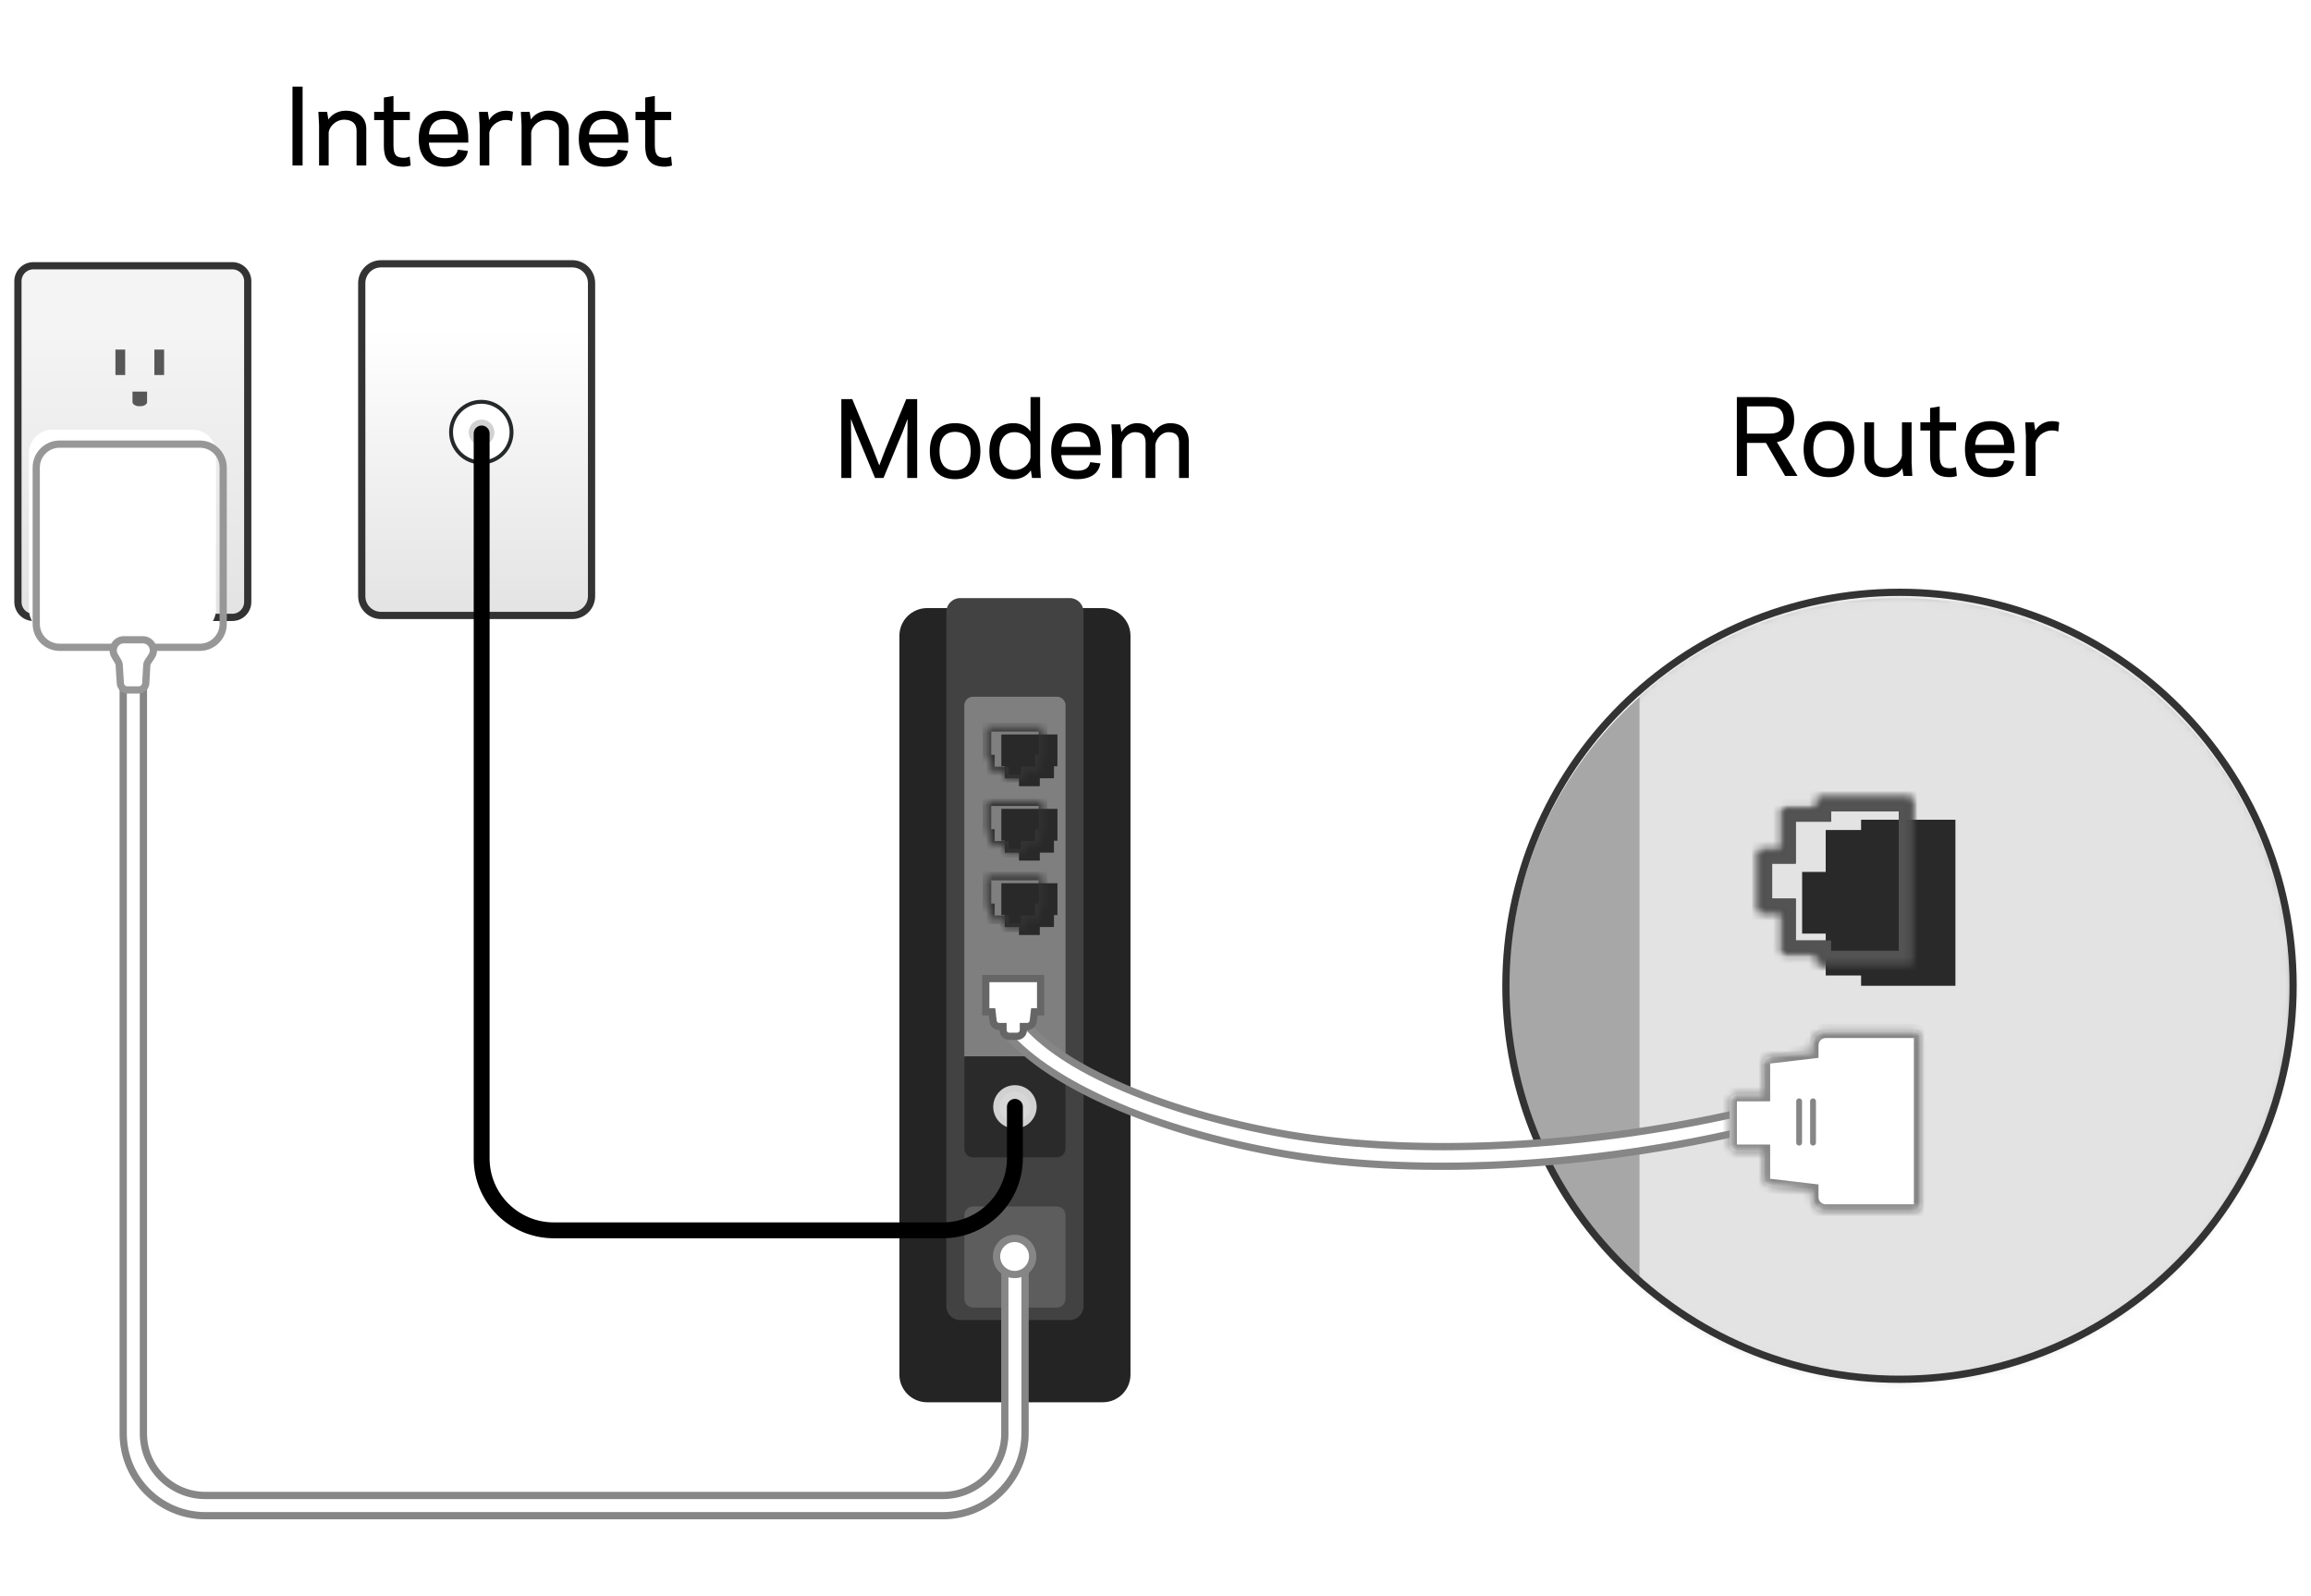<svg width="320" height="221" viewBox="0 0 320 221" fill="none" xmlns="http://www.w3.org/2000/svg">
<g clip-path="url(#clip0_1291_62615)">
<path d="M152.697 84.224H128.377C126.256 84.224 124.537 85.944 124.537 88.064V190.384C124.537 192.505 126.256 194.224 128.377 194.224H152.697C154.818 194.224 156.537 192.505 156.537 190.384V88.064C156.537 85.944 154.818 84.224 152.697 84.224Z" fill="#242424"/>
<path d="M150.037 84.758V180.918C150.037 181.978 149.177 182.838 148.117 182.838H132.957C131.897 182.838 131.037 181.978 131.037 180.918V84.758C131.037 83.698 131.897 82.838 132.957 82.838H148.117C149.177 82.838 150.037 83.698 150.037 84.758Z" fill="#424242"/>
<g opacity="0.9">
<path d="M147.537 146.504V97.704C147.537 97.041 147 96.504 146.337 96.504H134.737C134.074 96.504 133.537 97.041 133.537 97.704V146.504H147.537Z" fill="#A7A7A7"/>
<path d="M147.537 146.504V97.704C147.537 97.041 147 96.504 146.337 96.504H134.737C134.074 96.504 133.537 97.041 133.537 97.704V146.504H147.537Z" fill="black" fill-opacity="0.2"/>
</g>
<path d="M146.337 160.303C147 160.303 147.537 159.766 147.537 159.103V146.303H133.537V159.103C133.537 159.766 134.074 160.303 134.737 160.303H146.337Z" fill="#2A2A2A"/>
<path d="M140.537 150.749C139.121 150.749 137.976 151.894 137.976 153.303C137.976 154.713 139.121 155.858 140.537 155.858C141.953 155.858 143.098 154.713 143.098 153.303C143.098 151.894 141.953 150.749 140.537 150.749Z" fill="#D7D7D7" stroke="#D1D1D1" stroke-width="0.891" stroke-linecap="square"/>
<path d="M146.337 181.103C147 181.103 147.537 180.566 147.537 179.903V168.303C147.537 167.641 147 167.103 146.337 167.103H134.737C134.074 167.103 133.537 167.641 133.537 168.303V179.903C133.537 180.566 134.074 181.103 134.737 181.103H146.337Z" fill="#5D5D5D"/>
<g filter="url(#filter0_i_1291_62615)">
<path fill-rule="evenodd" clip-rule="evenodd" d="M136.654 105.137V100.726H144.421V105.137H143.94V106.792H141.979V107.894H139.095V106.792H137.135V105.137H136.654Z" fill="#292929"/>
</g>
<mask id="mask0_1291_62615" style="mask-type:luminance" maskUnits="userSpaceOnUse" x="136" y="100" width="9" height="8">
<path fill-rule="evenodd" clip-rule="evenodd" d="M136.654 105.137V100.726H144.421V105.137H143.94V106.792H141.979V107.894H139.095V106.792H137.135V105.137H136.654Z" fill="white"/>
</mask>
<g mask="url(#mask0_1291_62615)">
<path d="M136.654 100.726V100.126H136.054V100.726H136.654ZM136.654 105.137H136.054V105.737H136.654V105.137ZM144.421 100.726H145.021V100.126H144.421V100.726ZM144.421 105.137V105.737H145.021V105.137H144.421ZM143.94 105.137V104.537H143.34V105.137H143.94ZM143.94 106.792V107.392H144.54V106.792H143.94ZM141.979 106.792V106.192H141.379V106.792H141.979ZM141.979 107.894V108.494H142.579V107.894H141.979ZM139.095 107.894H138.495V108.494H139.095V107.894ZM139.095 106.792H139.695V106.192H139.095V106.792ZM137.135 106.792H136.535V107.392H137.135V106.792ZM137.135 105.137H137.735V104.537H137.135V105.137ZM136.054 100.726V105.137H137.254V100.726H136.054ZM144.421 100.126H136.654V101.326H144.421V100.126ZM145.021 105.137V100.726H143.821V105.137H145.021ZM143.94 105.737H144.421V104.537H143.94V105.737ZM144.54 106.792V105.137H143.34V106.792H144.54ZM141.979 107.392H143.94V106.192H141.979V107.392ZM141.379 106.792V107.894H142.579V106.792H141.379ZM141.979 107.294H139.095V108.494H141.979V107.294ZM139.695 107.894V106.792H138.495V107.894H139.695ZM137.135 107.392H139.095V106.192H137.135V107.392ZM136.535 105.137V106.792H137.735V105.137H136.535ZM136.654 105.737H137.135V104.537H136.654V105.737Z" fill="#333333"/>
</g>
<g filter="url(#filter1_i_1291_62615)">
<path fill-rule="evenodd" clip-rule="evenodd" d="M136.654 115.441V111.03H144.421V115.441H143.94V117.095H141.979V118.198H139.095V117.095H137.135V115.441H136.654Z" fill="#292929"/>
</g>
<mask id="mask1_1291_62615" style="mask-type:luminance" maskUnits="userSpaceOnUse" x="136" y="111" width="9" height="8">
<path fill-rule="evenodd" clip-rule="evenodd" d="M136.654 115.441V111.03H144.421V115.441H143.94V117.095H141.979V118.198H139.095V117.095H137.135V115.441H136.654Z" fill="white"/>
</mask>
<g mask="url(#mask1_1291_62615)">
<path d="M136.654 111.03V110.43H136.054V111.03H136.654ZM136.654 115.441H136.054V116.041H136.654V115.441ZM144.421 111.03H145.021V110.43H144.421V111.03ZM144.421 115.441V116.041H145.021V115.441H144.421ZM143.94 115.441V114.841H143.34V115.441H143.94ZM143.94 117.095V117.695H144.54V117.095H143.94ZM141.979 117.095V116.495H141.379V117.095H141.979ZM141.979 118.198V118.798H142.579V118.198H141.979ZM139.095 118.198H138.495V118.798H139.095V118.198ZM139.095 117.095H139.695V116.495H139.095V117.095ZM137.135 117.095H136.535V117.695H137.135V117.095ZM137.135 115.441H137.735V114.841H137.135V115.441ZM136.054 111.03V115.441H137.254V111.03H136.054ZM144.421 110.43H136.654V111.63H144.421V110.43ZM145.021 115.441V111.03H143.821V115.441H145.021ZM143.94 116.041H144.421V114.841H143.94V116.041ZM144.54 117.095V115.441H143.34V117.095H144.54ZM141.979 117.695H143.94V116.495H141.979V117.695ZM141.379 117.095V118.198H142.579V117.095H141.379ZM141.979 117.598H139.095V118.798H141.979V117.598ZM139.695 118.198V117.095H138.495V118.198H139.695ZM137.135 117.695H139.095V116.495H137.135V117.695ZM136.535 115.441V117.095H137.735V115.441H136.535ZM136.654 116.041H137.135V114.841H136.654V116.041Z" fill="#333333"/>
</g>
<g filter="url(#filter2_i_1291_62615)">
<path fill-rule="evenodd" clip-rule="evenodd" d="M136.654 125.745V121.334H144.421V125.745H143.94V127.399H141.979V128.502H139.095V127.399H137.135V125.745H136.654Z" fill="#292929"/>
</g>
<mask id="mask2_1291_62615" style="mask-type:luminance" maskUnits="userSpaceOnUse" x="136" y="121" width="9" height="8">
<path fill-rule="evenodd" clip-rule="evenodd" d="M136.654 125.745V121.334H144.421V125.745H143.94V127.399H141.979V128.502H139.095V127.399H137.135V125.745H136.654Z" fill="white"/>
</mask>
<g mask="url(#mask2_1291_62615)">
<path d="M136.654 121.334V120.734H136.054V121.334H136.654ZM136.654 125.745H136.054V126.345H136.654V125.745ZM144.421 121.334H145.021V120.734H144.421V121.334ZM144.421 125.745V126.345H145.021V125.745H144.421ZM143.94 125.745V125.145H143.34V125.745H143.94ZM143.94 127.399V127.999H144.54V127.399H143.94ZM141.979 127.399V126.799H141.379V127.399H141.979ZM141.979 128.502V129.102H142.579V128.502H141.979ZM139.095 128.502H138.495V129.102H139.095V128.502ZM139.095 127.399H139.695V126.799H139.095V127.399ZM137.135 127.399H136.535V127.999H137.135V127.399ZM137.135 125.745H137.735V125.145H137.135V125.745ZM136.054 121.334V125.745H137.254V121.334H136.054ZM144.421 120.734H136.654V121.934H144.421V120.734ZM145.021 125.745V121.334H143.821V125.745H145.021ZM143.94 126.345H144.421V125.145H143.94V126.345ZM144.54 127.399V125.745H143.34V127.399H144.54ZM141.979 127.999H143.94V126.799H141.979V127.999ZM141.379 127.399V128.502H142.579V127.399H141.379ZM141.979 127.902H139.095V129.102H141.979V127.902ZM139.695 128.502V127.399H138.495V128.502H139.695ZM137.135 127.999H139.095V126.799H137.135V127.999ZM136.535 125.745V127.399H137.735V125.745H136.535ZM136.654 126.345H137.135V125.145H136.654V126.345Z" fill="#333333"/>
</g>
<g filter="url(#filter3_d_1291_62615)">
<path d="M32.164 35.806H4.621C3.44 35.806 2.482 36.764 2.482 37.945V82.374C2.482 83.555 3.44 84.512 4.621 84.512H32.164C33.345 84.512 34.303 83.555 34.303 82.374V37.945C34.303 36.764 33.345 35.806 32.164 35.806Z" fill="url(#paint0_linear_1291_62615)"/>
<path d="M32.164 35.806H4.621C3.44 35.806 2.482 36.764 2.482 37.945V82.374C2.482 83.555 3.44 84.512 4.621 84.512H32.164C33.345 84.512 34.303 83.555 34.303 82.374V37.945C34.303 36.764 33.345 35.806 32.164 35.806Z" stroke="#333333" stroke-linecap="square"/>
</g>
<g filter="url(#filter4_d_1291_62615)">
<path fill-rule="evenodd" clip-rule="evenodd" d="M15.094 65.381H16.441V68.901H15.094V65.381ZM20.483 65.381H21.831V68.901H20.483V65.381ZM19.473 71.2H17.452V72.706C17.452 72.706 17.557 73.23 18.463 73.23C19.368 73.23 19.473 72.706 19.473 72.706V71.2Z" fill="#575757"/>
</g>
<g filter="url(#filter5_d_1291_62615)">
<path fill-rule="evenodd" clip-rule="evenodd" d="M14.985 47.42H16.333V50.94H14.985V47.42ZM20.375 47.42H21.723V50.94H20.375V47.42ZM19.365 53.239H17.344V54.745C17.344 54.745 17.449 55.269 18.354 55.269C19.26 55.269 19.365 54.745 19.365 54.745V53.239Z" fill="#575757"/>
</g>
<path d="M139.637 173.6H139.137V174.1V198.534C139.137 203.284 135.287 207.134 130.537 207.134H28.46C23.707 207.134 19.86 203.299 19.86 198.553V94.162V94.156L19.86 94.139C19.859 94.124 19.857 94.099 19.852 94.069C19.839 94.004 19.811 93.929 19.758 93.859C19.663 93.735 19.541 93.695 19.514 93.686C19.474 93.673 19.441 93.669 19.43 93.667C19.416 93.665 19.405 93.664 19.399 93.664C19.388 93.663 19.379 93.663 19.377 93.662L19.368 93.662L19.348 93.662L19.248 93.662L18.46 93.662L17.673 93.662L17.573 93.662L17.553 93.662L17.544 93.662C17.542 93.663 17.533 93.663 17.522 93.664C17.516 93.664 17.505 93.665 17.491 93.667C17.481 93.669 17.448 93.673 17.407 93.686C17.38 93.695 17.258 93.735 17.163 93.859C17.11 93.929 17.082 94.004 17.069 94.069C17.064 94.099 17.062 94.124 17.061 94.139L17.061 94.156L17.061 94.162V198.553C17.061 204.853 22.168 209.934 28.46 209.934H130.537C136.833 209.934 141.937 204.83 141.937 198.534V174.1V173.6H141.437H139.637Z" fill="white"/>
<path d="M139.637 173.6H139.137V174.1V198.534C139.137 203.284 135.287 207.134 130.537 207.134H28.46C23.707 207.134 19.86 203.299 19.86 198.553V94.162V94.156L19.86 94.139C19.859 94.124 19.857 94.099 19.852 94.069C19.839 94.004 19.811 93.929 19.758 93.859C19.663 93.735 19.541 93.695 19.514 93.686C19.474 93.673 19.441 93.669 19.43 93.667C19.416 93.665 19.405 93.664 19.399 93.664C19.388 93.663 19.379 93.663 19.377 93.662L19.368 93.662L19.348 93.662L19.248 93.662L18.46 93.662L17.673 93.662L17.573 93.662L17.553 93.662L17.544 93.662C17.542 93.663 17.533 93.663 17.522 93.664C17.516 93.664 17.505 93.665 17.491 93.667C17.481 93.669 17.448 93.673 17.407 93.686C17.38 93.695 17.258 93.735 17.163 93.859C17.11 93.929 17.082 94.004 17.069 94.069C17.064 94.099 17.062 94.124 17.061 94.139L17.061 94.156L17.061 94.162V198.553C17.061 204.853 22.168 209.934 28.46 209.934H130.537C136.833 209.934 141.937 204.83 141.937 198.534V174.1V173.6H141.437H139.637Z" stroke="#A7A7A7"/>
<path d="M139.637 173.6H139.137V174.1V198.534C139.137 203.284 135.287 207.134 130.537 207.134H28.46C23.707 207.134 19.86 203.299 19.86 198.553V94.162V94.156L19.86 94.139C19.859 94.124 19.857 94.099 19.852 94.069C19.839 94.004 19.811 93.929 19.758 93.859C19.663 93.735 19.541 93.695 19.514 93.686C19.474 93.673 19.441 93.669 19.43 93.667C19.416 93.665 19.405 93.664 19.399 93.664C19.388 93.663 19.379 93.663 19.377 93.662L19.368 93.662L19.348 93.662L19.248 93.662L18.46 93.662L17.673 93.662L17.573 93.662L17.553 93.662L17.544 93.662C17.542 93.663 17.533 93.663 17.522 93.664C17.516 93.664 17.505 93.665 17.491 93.667C17.481 93.669 17.448 93.673 17.407 93.686C17.38 93.695 17.258 93.735 17.163 93.859C17.11 93.929 17.082 94.004 17.069 94.069C17.064 94.099 17.062 94.124 17.061 94.139L17.061 94.156L17.061 94.162V198.553C17.061 204.853 22.168 209.934 28.46 209.934H130.537C136.833 209.934 141.937 204.83 141.937 198.534V174.1V173.6H141.437H139.637Z" stroke="black" stroke-opacity="0.2"/>
<path d="M140.493 176.529C141.874 176.529 142.993 175.41 142.993 174.029C142.993 172.648 141.874 171.529 140.493 171.529C139.112 171.529 137.993 172.648 137.993 174.029C137.993 175.41 139.112 176.529 140.493 176.529Z" fill="white"/>
<path d="M140.493 176.529C141.874 176.529 142.993 175.41 142.993 174.029C142.993 172.648 141.874 171.529 140.493 171.529C139.112 171.529 137.993 172.648 137.993 174.029C137.993 175.41 139.112 176.529 140.493 176.529Z" stroke="#A7A7A7"/>
<path d="M140.493 176.529C141.874 176.529 142.993 175.41 142.993 174.029C142.993 172.648 141.874 171.529 140.493 171.529C139.112 171.529 137.993 172.648 137.993 174.029C137.993 175.41 139.112 176.529 140.493 176.529Z" stroke="black" stroke-opacity="0.2"/>
<g filter="url(#filter6_d_1291_62615)">
<path fill-rule="evenodd" clip-rule="evenodd" d="M5.018 64.753C5.018 62.964 6.468 61.513 8.258 61.513H27.665C29.455 61.513 30.905 62.964 30.905 64.753V86.415C30.905 88.204 29.455 89.655 27.665 89.655H8.258C6.468 89.655 5.018 88.204 5.018 86.415V64.753Z" fill="white"/>
</g>
<path fill-rule="evenodd" clip-rule="evenodd" d="M5.018 64.753C5.018 62.964 6.468 61.513 8.258 61.513H27.665C29.455 61.513 30.905 62.964 30.905 64.753V86.415C30.905 88.204 29.455 89.655 27.665 89.655H8.258C6.468 89.655 5.018 88.204 5.018 86.415V64.753Z" stroke="#979797" stroke-linecap="square"/>
<path d="M17.147 88.611C16.006 88.611 15.299 89.854 15.882 90.835L16.373 91.661C16.451 91.792 16.496 91.94 16.505 92.091L16.663 94.639C16.695 95.159 17.126 95.564 17.647 95.564H19.199C19.722 95.564 20.154 95.156 20.184 94.634L20.325 92.134C20.335 91.963 20.39 91.798 20.485 91.656L20.99 90.901C21.644 89.923 20.943 88.611 19.767 88.611H17.147Z" fill="white" stroke="#979797" stroke-linecap="square"/>
<g filter="url(#filter7_d_1291_62615)">
<path fill-rule="evenodd" clip-rule="evenodd" d="M50.09 38.21C50.09 36.734 51.287 35.537 52.763 35.537H79.237C80.713 35.537 81.91 36.734 81.91 38.21V81.57C81.91 83.046 80.713 84.243 79.237 84.243H52.763C51.287 84.243 50.09 83.046 50.09 81.57V38.21Z" fill="url(#paint1_linear_1291_62615)"/>
<path fill-rule="evenodd" clip-rule="evenodd" d="M50.09 38.21C50.09 36.734 51.287 35.537 52.763 35.537H79.237C80.713 35.537 81.91 36.734 81.91 38.21V81.57C81.91 83.046 80.713 84.243 79.237 84.243H52.763C51.287 84.243 50.09 83.046 50.09 81.57V38.21Z" stroke="#333333" stroke-linecap="square"/>
</g>
<path d="M70.835 59.85C70.835 62.171 68.958 64.051 66.645 64.051C64.332 64.051 62.456 62.171 62.456 59.85C62.456 57.53 64.332 55.65 66.645 55.65C68.958 55.65 70.835 57.53 70.835 59.85Z" fill="white" stroke="#26292A" stroke-width="0.54" stroke-linecap="square"/>
<path d="M68.019 59.89C68.019 60.63 67.421 61.229 66.684 61.229C65.948 61.229 65.35 60.63 65.35 59.89C65.35 59.149 65.948 58.551 66.684 58.551C67.421 58.551 68.019 59.149 68.019 59.89Z" fill="#D7D7D7" stroke="#D1D1D1" stroke-width="0.891" stroke-linecap="square"/>
<path d="M66.693 60.037C66.693 60.037 66.693 98.451 66.693 107.024C66.693 113.284 66.693 144.204 66.693 160.428C66.693 165.951 71.171 170.409 76.693 170.409H130.531C136.054 170.409 140.531 165.932 140.531 160.409V153.303" stroke="black" stroke-width="2.2" stroke-linecap="round"/>
<path d="M301.166 175.108C322.27 154.005 322.27 119.789 301.166 98.686C280.063 77.582 245.847 77.582 224.744 98.686C203.64 119.789 203.64 154.005 224.744 175.108C245.847 196.212 280.063 196.212 301.166 175.108Z" fill="#DBDBDB"/>
<path d="M301.166 175.108C322.27 154.005 322.27 119.789 301.166 98.686C280.063 77.582 245.847 77.582 224.744 98.686C203.64 119.789 203.64 154.005 224.744 175.108C245.847 196.212 280.063 196.212 301.166 175.108Z" fill="#A7A7A7"/>
<mask id="mask3_1291_62615" style="mask-type:luminance" maskUnits="userSpaceOnUse" x="208" y="82" width="110" height="110">
<path d="M301.158 98.678L301.157 98.678C280.049 77.57 245.827 77.57 224.719 98.678L224.718 98.678C203.61 119.786 203.61 154.009 224.718 175.117L224.719 175.117C245.827 196.225 280.049 196.225 301.157 175.117L301.158 175.117C322.266 154.009 322.266 119.786 301.158 98.678Z" fill="white" stroke="white"/>
</mask>
<g mask="url(#mask3_1291_62615)">
<path fill-rule="evenodd" clip-rule="evenodd" d="M314.069 60.537C316.802 60.537 319.019 62.753 319.019 65.487V188.576C319.019 191.31 316.802 193.537 314.069 193.537H231.969C229.235 193.537 227.019 191.321 227.019 188.587V65.487C227.019 62.753 229.235 60.537 231.969 60.537H314.069Z" fill="#E3E3E3"/>
<g filter="url(#filter8_i_1291_62615)">
<path fill-rule="evenodd" clip-rule="evenodd" d="M251.701 133.536H264.763V110.539H251.701V111.961H246.804V117.766H243.538V126.308H246.804V132.111H251.701V133.536Z" fill="#292929"/>
</g>
<mask id="mask4_1291_62615" style="mask-type:luminance" maskUnits="userSpaceOnUse" x="243" y="110" width="22" height="24">
<path fill-rule="evenodd" clip-rule="evenodd" d="M251.701 133.536H264.763V110.539H251.701V111.961H246.804V117.766H243.538V126.308H246.804V132.111H251.701V133.536Z" fill="white"/>
</mask>
<g mask="url(#mask4_1291_62615)">
<path d="M264.763 133.536H266.611V135.384H264.763V133.536ZM251.701 133.536V135.384H249.853V133.536H251.701ZM264.763 110.539V108.691H266.611V110.539H264.763ZM251.701 110.539H249.853V108.691H251.701V110.539ZM251.701 111.961H253.549V113.809H251.701V111.961ZM246.804 111.961H244.956V110.113H246.804V111.961ZM246.804 117.766H248.652V119.614H246.804V117.766ZM243.538 117.766H241.69V115.918H243.538V117.766ZM243.538 126.308V128.156H241.69V126.308H243.538ZM246.804 126.308V124.46H248.652V126.308H246.804ZM246.804 132.111V133.959H244.956V132.111H246.804ZM251.701 132.111V130.263H253.549V132.111H251.701ZM264.763 135.384H251.701V131.688H264.763V135.384ZM266.611 110.539V133.536H262.915V110.539H266.611ZM251.701 108.691H264.763V112.387H251.701V108.691ZM249.853 111.961V110.539H253.549V111.961H249.853ZM246.804 110.113H251.701V113.809H246.804V110.113ZM244.956 117.766V111.961H248.652V117.766H244.956ZM246.804 119.614H243.538V115.918H246.804V119.614ZM245.386 117.766V126.308H241.69V117.766H245.386ZM243.538 124.46H246.804V128.156H243.538V124.46ZM244.956 132.111V126.308H248.652V132.111H244.956ZM251.701 133.959H246.804V130.263H251.701V133.959ZM249.853 133.536V132.111H253.549V133.536H249.853Z" fill="#333333"/>
</g>
<mask id="mask5_1291_62615" style="mask-type:luminance" maskUnits="userSpaceOnUse" x="243" y="110" width="22" height="24">
<path fill-rule="evenodd" clip-rule="evenodd" d="M251.701 133.536H264.763V110.539H251.701V111.961H246.804V117.766H243.538V126.308H246.804V132.111H251.701V133.536Z" fill="white"/>
</mask>
<g mask="url(#mask5_1291_62615)">
<path d="M264.763 133.536H266.611V135.384H264.763V133.536ZM251.701 133.536V135.384H249.853V133.536H251.701ZM264.763 110.539V108.691H266.611V110.539H264.763ZM251.701 110.539H249.853V108.691H251.701V110.539ZM251.701 111.961H253.549V113.809H251.701V111.961ZM246.804 111.961H244.956V110.113H246.804V111.961ZM246.804 117.766H248.652V119.614H246.804V117.766ZM243.538 117.766H241.69V115.918H243.538V117.766ZM243.538 126.308V128.156H241.69V126.308H243.538ZM246.804 126.308V124.46H248.652V126.308H246.804ZM246.804 132.111V133.959H244.956V132.111H246.804ZM251.701 132.111V130.263H253.549V132.111H251.701ZM264.763 135.384H251.701V131.688H264.763V135.384ZM266.611 110.539V133.536H262.915V110.539H266.611ZM251.701 108.691H264.763V112.387H251.701V108.691ZM249.853 111.961V110.539H253.549V111.961H249.853ZM246.804 110.113H251.701V113.809H246.804V110.113ZM244.956 117.766V111.961H248.652V117.766H244.956ZM246.804 119.614H243.538V115.918H246.804V119.614ZM245.386 117.766V126.308H241.69V117.766H245.386ZM243.538 124.46H246.804V128.156H243.538V124.46ZM244.956 132.111V126.308H248.652V132.111H244.956ZM251.701 133.959H246.804V130.263H251.701V133.959ZM249.853 133.536V132.111H253.549V133.536H249.853Z" fill="#535353"/>
</g>
</g>
<path d="M263.019 191.037C293.119 191.037 317.519 166.637 317.519 136.537C317.519 106.437 293.119 82.037 263.019 82.037C232.92 82.037 208.519 106.437 208.519 136.537C208.519 166.637 232.92 191.037 263.019 191.037Z" stroke="#333333"/>
<path fill-rule="evenodd" clip-rule="evenodd" d="M152.273 152.116C145.652 148.993 141.008 145.597 138 141.537L140.5 140.037C143.141 143.601 146.875 146.59 153.317 149.628C159.734 152.655 167.763 155.186 176.913 156.9C195.213 160.328 220.465 159.128 243.5 153.507V156.16C220.113 161.867 195.089 163.07 176.466 159.582C167.155 157.837 158.918 155.25 152.273 152.116Z" fill="white"/>
<path fill-rule="evenodd" clip-rule="evenodd" d="M152.273 152.116C145.652 148.993 141.008 145.597 138 141.537L140.5 140.037C143.141 143.601 146.875 146.59 153.317 149.628C159.734 152.655 167.763 155.186 176.913 156.9C195.213 160.328 220.465 159.128 243.5 153.507V156.16C220.113 161.867 195.089 163.07 176.466 159.582C167.155 157.837 158.918 155.25 152.273 152.116Z" stroke="#A7A7A7"/>
<path fill-rule="evenodd" clip-rule="evenodd" d="M152.273 152.116C145.652 148.993 141.008 145.597 138 141.537L140.5 140.037C143.141 143.601 146.875 146.59 153.317 149.628C159.734 152.655 167.763 155.186 176.913 156.9C195.213 160.328 220.465 159.128 243.5 153.507V156.16C220.113 161.867 195.089 163.07 176.466 159.582C167.155 157.837 158.918 155.25 152.273 152.116Z" stroke="black" stroke-opacity="0.2"/>
<path fill-rule="evenodd" clip-rule="evenodd" d="M144.09 140.15V135.538H136.5V140.15H137.367L137.516 141.425C137.567 141.857 137.933 142.182 138.367 142.182H138.886V142.676C138.886 143.149 139.27 143.533 139.743 143.533H140.848C141.321 143.533 141.705 143.149 141.705 142.676V142.182H142.223C142.658 142.182 143.024 141.857 143.074 141.425L143.224 140.15H144.09Z" fill="white"/>
<path d="M144.09 135.538V135.038H144.59V135.538H144.09ZM144.09 140.15H144.59V140.65H144.09V140.15ZM136.5 135.538H136V135.038H136.5V135.538ZM136.5 140.15V140.65H136V140.15H136.5ZM137.367 140.15V139.65H137.811L137.863 140.092L137.367 140.15ZM138.886 142.182V141.682H139.386V142.182H138.886ZM141.705 142.182H141.205V141.682H141.705V142.182ZM143.224 140.15L142.727 140.092L142.779 139.65H143.224V140.15ZM144.59 135.538V140.15H143.59V135.538H144.59ZM136.5 135.038H144.09V136.038H136.5V135.038ZM136 140.15V135.538H137V140.15H136ZM137.367 140.65H136.5V139.65H137.367V140.65ZM137.02 141.483L136.87 140.208L137.863 140.092L138.013 141.367L137.02 141.483ZM138.367 142.682C137.679 142.682 137.1 142.167 137.02 141.483L138.013 141.367C138.034 141.547 138.186 141.682 138.367 141.682V142.682ZM138.886 142.682H138.367V141.682H138.886V142.682ZM139.386 142.182V142.676H138.386V142.182H139.386ZM139.386 142.676C139.386 142.873 139.546 143.033 139.743 143.033V144.033C138.994 144.033 138.386 143.425 138.386 142.676H139.386ZM139.743 143.033H140.848V144.033H139.743V143.033ZM140.848 143.033C141.045 143.033 141.205 142.873 141.205 142.676H142.205C142.205 143.425 141.597 144.033 140.848 144.033V143.033ZM141.205 142.676V142.182H142.205V142.676H141.205ZM142.223 142.682H141.705V141.682H142.223V142.682ZM143.571 141.483C143.491 142.167 142.911 142.682 142.223 142.682V141.682C142.404 141.682 142.557 141.547 142.578 141.367L143.571 141.483ZM143.72 140.208L143.571 141.483L142.578 141.367L142.727 140.092L143.72 140.208ZM144.09 140.65H143.224V139.65H144.09V140.65Z" fill="#666666"/>
<path fill-rule="evenodd" clip-rule="evenodd" d="M250.803 165.805C250.803 166.91 251.698 167.805 252.803 167.805H265.017C265.569 167.805 266.017 167.358 266.017 166.805V143.771C266.017 143.219 265.569 142.771 265.017 142.771H252.803C251.698 142.771 250.803 143.666 250.803 144.771V145.628L244.993 146.309C244.489 146.368 244.109 146.795 244.109 147.303V151.536H240.5C239.948 151.536 239.5 151.984 239.5 152.536V158.536C239.5 159.088 239.948 159.536 240.5 159.536H244.109V163.272C244.109 163.779 244.489 164.206 244.993 164.265L250.803 164.946V165.805Z" fill="white"/>
<mask id="mask6_1291_62615" style="mask-type:luminance" maskUnits="userSpaceOnUse" x="239" y="142" width="28" height="26">
<path fill-rule="evenodd" clip-rule="evenodd" d="M250.803 165.805C250.803 166.91 251.698 167.805 252.803 167.805H265.017C265.569 167.805 266.017 167.358 266.017 166.805V143.771C266.017 143.219 265.569 142.771 265.017 142.771H252.803C251.698 142.771 250.803 143.666 250.803 144.771V145.628L244.993 146.309C244.489 146.368 244.109 146.795 244.109 147.303V151.536H240.5C239.948 151.536 239.5 151.984 239.5 152.536V158.536C239.5 159.088 239.948 159.536 240.5 159.536H244.109V163.272C244.109 163.779 244.489 164.206 244.993 164.265L250.803 164.946V165.805Z" fill="white"/>
</mask>
<g mask="url(#mask6_1291_62615)">
<path d="M250.803 145.628H251.803V146.518L250.919 146.621L250.803 145.628ZM244.109 151.536H245.109V152.536H244.109V151.536ZM244.109 159.536V158.536H245.109V159.536H244.109ZM250.803 164.946L250.919 163.953L251.803 164.057V164.946H250.803ZM252.803 168.805C251.146 168.805 249.803 167.462 249.803 165.805H251.803C251.803 166.358 252.25 166.805 252.803 166.805V168.805ZM265.017 168.805H252.803V166.805H265.017V168.805ZM267.017 166.805C267.017 167.91 266.121 168.805 265.017 168.805V166.805H267.017ZM267.017 143.771V166.805H265.017V143.771H267.017ZM265.017 141.771C266.121 141.771 267.017 142.666 267.017 143.771H265.017V141.771ZM252.803 141.771H265.017V143.771H252.803V141.771ZM249.803 144.771C249.803 143.114 251.146 141.771 252.803 141.771V143.771C252.25 143.771 251.803 144.219 251.803 144.771H249.803ZM249.803 145.628V144.771H251.803V145.628H249.803ZM244.876 145.316L250.686 144.635L250.919 146.621L245.109 147.303L244.876 145.316ZM243.109 147.303C243.109 146.288 243.869 145.434 244.876 145.316L245.109 147.303H243.109ZM243.109 151.536V147.303H245.109V151.536H243.109ZM244.109 152.536H240.5V150.536H244.109V152.536ZM240.5 152.536H238.5C238.5 151.431 239.395 150.536 240.5 150.536V152.536ZM240.5 152.536V158.536H238.5V152.536H240.5ZM240.5 158.536V160.536C239.395 160.536 238.5 159.64 238.5 158.536H240.5ZM240.5 158.536H244.109V160.536H240.5V158.536ZM243.109 163.272V159.536H245.109V163.272H243.109ZM244.876 165.258C243.869 165.14 243.109 164.286 243.109 163.272H245.109L244.876 165.258ZM250.686 165.94L244.876 165.258L245.109 163.272L250.919 163.953L250.686 165.94ZM249.803 165.805V164.946H251.803V165.805H249.803Z" fill="#A7A7A7"/>
</g>
<mask id="mask7_1291_62615" style="mask-type:luminance" maskUnits="userSpaceOnUse" x="239" y="142" width="28" height="26">
<path fill-rule="evenodd" clip-rule="evenodd" d="M250.803 165.805C250.803 166.91 251.698 167.805 252.803 167.805H265.017C265.569 167.805 266.017 167.358 266.017 166.805V143.771C266.017 143.219 265.569 142.771 265.017 142.771H252.803C251.698 142.771 250.803 143.666 250.803 144.771V145.628L244.993 146.309C244.489 146.368 244.109 146.795 244.109 147.303V151.536H240.5C239.948 151.536 239.5 151.984 239.5 152.536V158.536C239.5 159.088 239.948 159.536 240.5 159.536H244.109V163.272C244.109 163.779 244.489 164.206 244.993 164.265L250.803 164.946V165.805Z" fill="white"/>
</mask>
<g mask="url(#mask7_1291_62615)">
<path d="M250.803 145.628H251.803V146.518L250.919 146.621L250.803 145.628ZM244.109 151.536H245.109V152.536H244.109V151.536ZM244.109 159.536V158.536H245.109V159.536H244.109ZM250.803 164.946L250.919 163.953L251.803 164.057V164.946H250.803ZM252.803 168.805C251.146 168.805 249.803 167.462 249.803 165.805H251.803C251.803 166.358 252.25 166.805 252.803 166.805V168.805ZM265.017 168.805H252.803V166.805H265.017V168.805ZM267.017 166.805C267.017 167.91 266.121 168.805 265.017 168.805V166.805H267.017ZM267.017 143.771V166.805H265.017V143.771H267.017ZM265.017 141.771C266.121 141.771 267.017 142.666 267.017 143.771H265.017V141.771ZM252.803 141.771H265.017V143.771H252.803V141.771ZM249.803 144.771C249.803 143.114 251.146 141.771 252.803 141.771V143.771C252.25 143.771 251.803 144.219 251.803 144.771H249.803ZM249.803 145.628V144.771H251.803V145.628H249.803ZM244.876 145.316L250.686 144.635L250.919 146.621L245.109 147.303L244.876 145.316ZM243.109 147.303C243.109 146.288 243.869 145.434 244.876 145.316L245.109 147.303H243.109ZM243.109 151.536V147.303H245.109V151.536H243.109ZM244.109 152.536H240.5V150.536H244.109V152.536ZM240.5 152.536H238.5C238.5 151.431 239.395 150.536 240.5 150.536V152.536ZM240.5 152.536V158.536H238.5V152.536H240.5ZM240.5 158.536V160.536C239.395 160.536 238.5 159.64 238.5 158.536H240.5ZM240.5 158.536H244.109V160.536H240.5V158.536ZM243.109 163.272V159.536H245.109V163.272H243.109ZM244.876 165.258C243.869 165.14 243.109 164.286 243.109 163.272H245.109L244.876 165.258ZM250.686 165.94L244.876 165.258L245.109 163.272L250.919 163.953L250.686 165.94ZM249.803 165.805V164.946H251.803V165.805H249.803Z" fill="black" fill-opacity="0.2"/>
</g>
<path d="M251.046 152.535V158.265" stroke="#A7A7A7" stroke-width="0.8" stroke-linecap="round"/>
<path d="M251.046 152.535V158.265" stroke="black" stroke-opacity="0.2" stroke-width="0.8" stroke-linecap="round"/>
<path d="M249.123 152.535V158.265" stroke="#A7A7A7" stroke-width="0.8" stroke-linecap="round"/>
<path d="M249.123 152.535V158.265" stroke="black" stroke-opacity="0.2" stroke-width="0.8" stroke-linecap="round"/>
<path d="M87.999 16.634V15.5H89.343V13.512L90.673 13.288V15.5H92.941V16.634H90.673V20.134C90.673 21.534 91.121 21.842 92.073 21.856C92.451 21.87 92.773 21.744 92.927 21.674L93.053 22.92C92.829 23.004 92.437 23.088 92.045 23.088C89.777 23.088 89.343 21.688 89.343 20.218V16.634H87.999Z" fill="black"/>
<path d="M87.004 19.756H81.544C81.642 21.268 82.469 21.912 83.701 21.912C84.904 21.94 85.394 21.464 85.549 20.736L86.948 20.904C86.781 22.08 85.856 23.088 83.715 23.088C81.502 23.088 80.144 21.786 80.144 19.21C80.144 16.634 81.502 15.332 83.672 15.332C85.927 15.332 87.004 16.732 87.004 19.196V19.756ZM83.686 16.494C82.483 16.494 81.656 17.152 81.558 18.622H85.562C85.534 17.25 84.918 16.48 83.686 16.494Z" fill="black"/>
<path d="M73.341 15.5L73.51 16.55C73.999 15.822 74.882 15.332 75.903 15.332C77.541 15.332 78.76 16.214 78.76 17.838V22.92H77.415V18.076C77.415 17.096 76.73 16.578 75.707 16.578C74.49 16.578 73.65 17.558 73.552 18.328V22.92H72.222V17.334L72.124 15.5H73.341Z" fill="black"/>
<path d="M70.079 16.62C68.805 16.62 67.895 17.53 67.755 18.37V22.92H66.425V17.334L66.327 15.5H67.545L67.727 16.634C68.147 15.878 69.029 15.332 70.037 15.332C70.415 15.332 70.793 15.388 71.031 15.486L70.905 16.788C70.779 16.718 70.471 16.62 70.079 16.62Z" fill="black"/>
<path d="M64.842 19.756H59.382C59.48 21.268 60.306 21.912 61.538 21.912C62.742 21.94 63.232 21.464 63.386 20.736L64.786 20.904C64.618 22.08 63.694 23.088 61.552 23.088C59.34 23.088 57.982 21.786 57.982 19.21C57.982 16.634 59.34 15.332 61.51 15.332C63.764 15.332 64.842 16.732 64.842 19.196V19.756ZM61.524 16.494C60.32 16.494 59.494 17.152 59.396 18.622H63.4C63.372 17.25 62.756 16.48 61.524 16.494Z" fill="black"/>
<path d="M51.81 16.634V15.5H53.154V13.512L54.484 13.288V15.5H56.752V16.634H54.484V20.134C54.484 21.534 54.932 21.842 55.884 21.856C56.262 21.87 56.584 21.744 56.738 21.674L56.864 22.92C56.64 23.004 56.248 23.088 55.856 23.088C53.588 23.088 53.154 21.688 53.154 20.218V16.634H51.81Z" fill="black"/>
<path d="M45.3 15.5L45.468 16.55C45.959 15.822 46.84 15.332 47.862 15.332C49.501 15.332 50.718 16.214 50.718 17.838V22.92H49.374V18.076C49.374 17.096 48.688 16.578 47.666 16.578C46.449 16.578 45.608 17.558 45.511 18.328V22.92H44.181V17.334L44.083 15.5H45.3Z" fill="black"/>
<path d="M41.9 12V22.92H40.5V12H41.9Z" fill="black"/>
<path d="M163.265 66.2V61.314C163.265 60.32 162.775 59.858 161.809 59.858C160.801 59.858 160.101 60.796 159.975 61.594V66.2H158.631V61.314C158.631 60.32 158.141 59.858 157.175 59.858C156.167 59.858 155.453 60.796 155.327 61.594V66.2H153.997V60.614L153.899 58.78H155.117L155.285 59.83C155.761 59.074 156.545 58.612 157.427 58.612C158.589 58.612 159.387 59.116 159.709 59.984C160.241 59.06 161.151 58.612 162.033 58.612C163.643 58.612 164.609 59.522 164.609 61.132V66.2H163.265Z" fill="black"/>
<path d="M152.415 63.036H146.955C147.053 64.548 147.879 65.192 149.111 65.192C150.315 65.22 150.805 64.744 150.959 64.016L152.359 64.184C152.191 65.36 151.267 66.368 149.125 66.368C146.913 66.368 145.555 65.066 145.555 62.49C145.555 59.914 146.913 58.612 149.083 58.612C151.337 58.612 152.415 60.012 152.415 62.476V63.036ZM149.097 59.774C147.893 59.774 147.067 60.432 146.969 61.902H150.973C150.945 60.53 150.329 59.76 149.097 59.774Z" fill="black"/>
<path d="M140.342 58.612C141.336 58.612 142.218 59.06 142.694 59.774V55H144.024V64.352L144.122 66.2H142.904L142.736 65.136C142.274 65.892 141.364 66.368 140.342 66.368C138.186 66.368 136.996 64.968 136.996 62.49C136.996 60.012 138.186 58.612 140.342 58.612ZM142.694 63.372V61.608C142.582 60.81 141.756 59.858 140.468 59.858C139.194 59.858 138.382 60.782 138.382 62.49C138.382 64.212 139.194 65.122 140.468 65.122C141.756 65.122 142.582 64.184 142.694 63.372Z" fill="black"/>
<path d="M132.252 65.164C133.54 65.164 134.408 64.38 134.408 62.49C134.408 60.6 133.54 59.816 132.252 59.816C130.964 59.816 130.096 60.6 130.096 62.49C130.096 64.38 130.964 65.164 132.252 65.164ZM132.252 66.368C130.096 66.368 128.752 65.08 128.752 62.49C128.752 59.9 130.096 58.612 132.252 58.612C134.408 58.612 135.752 59.9 135.752 62.49C135.752 65.08 134.408 66.368 132.252 66.368Z" fill="black"/>
<path d="M122.338 66.2H121.162L118.516 59.83L117.83 58.024L117.872 62.21V66.2H116.5V55.28H118.012L120.868 62.168L121.75 64.464L122.632 62.168L125.488 55.28H127V66.2H125.628V62.21L125.67 58.024L124.984 59.83L122.338 66.2Z" fill="black"/>
<path d="M284.18 59.62C282.906 59.62 281.996 60.53 281.856 61.37V65.92H280.526V60.334L280.428 58.5H281.646L281.828 59.634C282.248 58.878 283.13 58.332 284.138 58.332C284.516 58.332 284.894 58.388 285.132 58.486L285.006 59.788C284.88 59.718 284.572 59.62 284.18 59.62Z" fill="black"/>
<path d="M278.944 62.756H273.484C273.582 64.268 274.408 64.912 275.64 64.912C276.844 64.94 277.334 64.464 277.488 63.736L278.888 63.904C278.72 65.08 277.796 66.088 275.654 66.088C273.442 66.088 272.084 64.786 272.084 62.21C272.084 59.634 273.442 58.332 275.612 58.332C277.866 58.332 278.944 59.732 278.944 62.196V62.756ZM275.626 59.494C274.422 59.494 273.596 60.152 273.498 61.622H277.502C277.474 60.25 276.858 59.48 275.626 59.494Z" fill="black"/>
<path d="M265.911 59.634V58.5H267.255V56.512L268.585 56.288V58.5H270.853V59.634H268.585V63.134C268.585 64.534 269.033 64.842 269.985 64.856C270.363 64.87 270.685 64.744 270.839 64.674L270.965 65.92C270.741 66.004 270.349 66.088 269.957 66.088C267.689 66.088 267.255 64.688 267.255 63.218V59.634H265.911Z" fill="black"/>
<path d="M263.574 65.92L263.406 64.87C262.916 65.598 262.034 66.088 261.012 66.088C259.374 66.088 258.156 65.206 258.156 63.582V58.5H259.5V63.344C259.5 64.324 260.186 64.842 261.208 64.842C262.426 64.842 263.266 63.862 263.364 63.092V58.5H264.694V64.086L264.792 65.92H263.574Z" fill="black"/>
<path d="M253.244 64.884C254.532 64.884 255.4 64.1 255.4 62.21C255.4 60.32 254.532 59.536 253.244 59.536C251.956 59.536 251.088 60.32 251.088 62.21C251.088 64.1 251.956 64.884 253.244 64.884ZM253.244 66.088C251.088 66.088 249.744 64.8 249.744 62.21C249.744 59.62 251.088 58.332 253.244 58.332C255.4 58.332 256.744 59.62 256.744 62.21C256.744 64.8 255.4 66.088 253.244 66.088Z" fill="black"/>
<path d="M241.9 61.342V65.92H240.5V55H244.868C246.618 55 248.438 55.546 248.438 58.164C248.438 60.208 247.346 60.992 246.044 61.23L248.9 65.92H247.178L244.532 61.342H241.9ZM241.9 60.054H245.008C245.848 60.054 246.982 59.928 246.982 58.164C246.982 56.4 245.848 56.288 245.008 56.288H241.9V60.054Z" fill="black"/>
</g>
<defs>
<filter id="filter0_i_1291_62615" x="136.654" y="100.726" width="8.767" height="8.168" filterUnits="userSpaceOnUse" color-interpolation-filters="sRGB">
<feFlood flood-opacity="0" result="BackgroundImageFix"/>
<feBlend mode="normal" in="SourceGraphic" in2="BackgroundImageFix" result="shape"/>
<feColorMatrix in="SourceAlpha" type="matrix" values="0 0 0 0 0 0 0 0 0 0 0 0 0 0 0 0 0 0 127 0" result="hardAlpha"/>
<feOffset dx="2" dy="1"/>
<feGaussianBlur stdDeviation="0.5"/>
<feComposite in2="hardAlpha" operator="arithmetic" k2="-1" k3="1"/>
<feColorMatrix type="matrix" values="0 0 0 0 0 0 0 0 0 0 0 0 0 0 0 0 0 0 0.5 0"/>
<feBlend mode="normal" in2="shape" result="effect1_innerShadow_1291_62615"/>
</filter>
<filter id="filter1_i_1291_62615" x="136.654" y="111.03" width="8.767" height="8.168" filterUnits="userSpaceOnUse" color-interpolation-filters="sRGB">
<feFlood flood-opacity="0" result="BackgroundImageFix"/>
<feBlend mode="normal" in="SourceGraphic" in2="BackgroundImageFix" result="shape"/>
<feColorMatrix in="SourceAlpha" type="matrix" values="0 0 0 0 0 0 0 0 0 0 0 0 0 0 0 0 0 0 127 0" result="hardAlpha"/>
<feOffset dx="2" dy="1"/>
<feGaussianBlur stdDeviation="0.5"/>
<feComposite in2="hardAlpha" operator="arithmetic" k2="-1" k3="1"/>
<feColorMatrix type="matrix" values="0 0 0 0 0 0 0 0 0 0 0 0 0 0 0 0 0 0 0.5 0"/>
<feBlend mode="normal" in2="shape" result="effect1_innerShadow_1291_62615"/>
</filter>
<filter id="filter2_i_1291_62615" x="136.654" y="121.334" width="8.767" height="8.168" filterUnits="userSpaceOnUse" color-interpolation-filters="sRGB">
<feFlood flood-opacity="0" result="BackgroundImageFix"/>
<feBlend mode="normal" in="SourceGraphic" in2="BackgroundImageFix" result="shape"/>
<feColorMatrix in="SourceAlpha" type="matrix" values="0 0 0 0 0 0 0 0 0 0 0 0 0 0 0 0 0 0 127 0" result="hardAlpha"/>
<feOffset dx="2" dy="1"/>
<feGaussianBlur stdDeviation="0.5"/>
<feComposite in2="hardAlpha" operator="arithmetic" k2="-1" k3="1"/>
<feColorMatrix type="matrix" values="0 0 0 0 0 0 0 0 0 0 0 0 0 0 0 0 0 0 0.5 0"/>
<feBlend mode="normal" in2="shape" result="effect1_innerShadow_1291_62615"/>
</filter>
<filter id="filter3_d_1291_62615" x="1.982" y="35.306" width="32.82" height="50.706" filterUnits="userSpaceOnUse" color-interpolation-filters="sRGB">
<feFlood flood-opacity="0" result="BackgroundImageFix"/>
<feColorMatrix in="SourceAlpha" type="matrix" values="0 0 0 0 0 0 0 0 0 0 0 0 0 0 0 0 0 0 127 0" result="hardAlpha"/>
<feOffset dy="1"/>
<feColorMatrix type="matrix" values="0 0 0 0 0 0 0 0 0 0 0 0 0 0 0 0 0 0 0.1 0"/>
<feBlend mode="normal" in2="BackgroundImageFix" result="effect1_dropShadow_1291_62615"/>
<feBlend mode="normal" in="SourceGraphic" in2="effect1_dropShadow_1291_62615" result="shape"/>
</filter>
<filter id="filter4_d_1291_62615" x="15.094" y="65.381" width="7.737" height="8.849" filterUnits="userSpaceOnUse" color-interpolation-filters="sRGB">
<feFlood flood-opacity="0" result="BackgroundImageFix"/>
<feColorMatrix in="SourceAlpha" type="matrix" values="0 0 0 0 0 0 0 0 0 0 0 0 0 0 0 0 0 0 127 0" result="hardAlpha"/>
<feOffset dx="1" dy="1"/>
<feComposite in2="hardAlpha" operator="out"/>
<feColorMatrix type="matrix" values="0 0 0 0 0 0 0 0 0 0 0 0 0 0 0 0 0 0 0.4 0"/>
<feBlend mode="normal" in2="BackgroundImageFix" result="effect1_dropShadow_1291_62615"/>
<feBlend mode="normal" in="SourceGraphic" in2="effect1_dropShadow_1291_62615" result="shape"/>
</filter>
<filter id="filter5_d_1291_62615" x="14.985" y="47.42" width="7.737" height="8.849" filterUnits="userSpaceOnUse" color-interpolation-filters="sRGB">
<feFlood flood-opacity="0" result="BackgroundImageFix"/>
<feColorMatrix in="SourceAlpha" type="matrix" values="0 0 0 0 0 0 0 0 0 0 0 0 0 0 0 0 0 0 127 0" result="hardAlpha"/>
<feOffset dx="1" dy="1"/>
<feComposite in2="hardAlpha" operator="out"/>
<feColorMatrix type="matrix" values="0 0 0 0 0 0 0 0 0 0 0 0 0 0 0 0 0 0 0.4 0"/>
<feBlend mode="normal" in2="BackgroundImageFix" result="effect1_dropShadow_1291_62615"/>
<feBlend mode="normal" in="SourceGraphic" in2="effect1_dropShadow_1291_62615" result="shape"/>
</filter>
<filter id="filter6_d_1291_62615" x="4.018" y="59.513" width="26.888" height="30.141" filterUnits="userSpaceOnUse" color-interpolation-filters="sRGB">
<feFlood flood-opacity="0" result="BackgroundImageFix"/>
<feColorMatrix in="SourceAlpha" type="matrix" values="0 0 0 0 0 0 0 0 0 0 0 0 0 0 0 0 0 0 127 0" result="hardAlpha"/>
<feOffset dx="-1" dy="-2"/>
<feComposite in2="hardAlpha" operator="out"/>
<feColorMatrix type="matrix" values="0 0 0 0 0.8 0 0 0 0 0.8 0 0 0 0 0.8 0 0 0 1 0"/>
<feBlend mode="normal" in2="BackgroundImageFix" result="effect1_dropShadow_1291_62615"/>
<feBlend mode="normal" in="SourceGraphic" in2="effect1_dropShadow_1291_62615" result="shape"/>
</filter>
<filter id="filter7_d_1291_62615" x="49.59" y="35.037" width="32.82" height="50.706" filterUnits="userSpaceOnUse" color-interpolation-filters="sRGB">
<feFlood flood-opacity="0" result="BackgroundImageFix"/>
<feColorMatrix in="SourceAlpha" type="matrix" values="0 0 0 0 0 0 0 0 0 0 0 0 0 0 0 0 0 0 127 0" result="hardAlpha"/>
<feOffset dy="1"/>
<feColorMatrix type="matrix" values="0 0 0 0 0 0 0 0 0 0 0 0 0 0 0 0 0 0 0.1 0"/>
<feBlend mode="normal" in2="BackgroundImageFix" result="effect1_dropShadow_1291_62615"/>
<feBlend mode="normal" in="SourceGraphic" in2="effect1_dropShadow_1291_62615" result="shape"/>
</filter>
<filter id="filter8_i_1291_62615" x="243.538" y="110.539" width="24.225" height="25.997" filterUnits="userSpaceOnUse" color-interpolation-filters="sRGB">
<feFlood flood-opacity="0" result="BackgroundImageFix"/>
<feBlend mode="normal" in="SourceGraphic" in2="BackgroundImageFix" result="shape"/>
<feColorMatrix in="SourceAlpha" type="matrix" values="0 0 0 0 0 0 0 0 0 0 0 0 0 0 0 0 0 0 127 0" result="hardAlpha"/>
<feOffset dx="6" dy="3"/>
<feGaussianBlur stdDeviation="1.5"/>
<feComposite in2="hardAlpha" operator="arithmetic" k2="-1" k3="1"/>
<feColorMatrix type="matrix" values="0 0 0 0 0 0 0 0 0 0 0 0 0 0 0 0 0 0 0.5 0"/>
<feBlend mode="normal" in2="shape" result="effect1_innerShadow_1291_62615"/>
</filter>
<linearGradient id="paint0_linear_1291_62615" x1="5.404" y1="44.75" x2="5.404" y2="84.512" gradientUnits="userSpaceOnUse">
<stop stop-color="#F4F4F4"/>
<stop offset="1" stop-color="#E3E3E3"/>
</linearGradient>
<linearGradient id="paint1_linear_1291_62615" x1="53.011" y1="44.48" x2="53.011" y2="84.243" gradientUnits="userSpaceOnUse">
<stop stop-color="white"/>
<stop offset="1" stop-color="#E3E3E3"/>
</linearGradient>
<clipPath id="clip0_1291_62615">
<rect width="319" height="209" fill="white" transform="translate(0.5 12)"/>
</clipPath>
</defs>
</svg>
